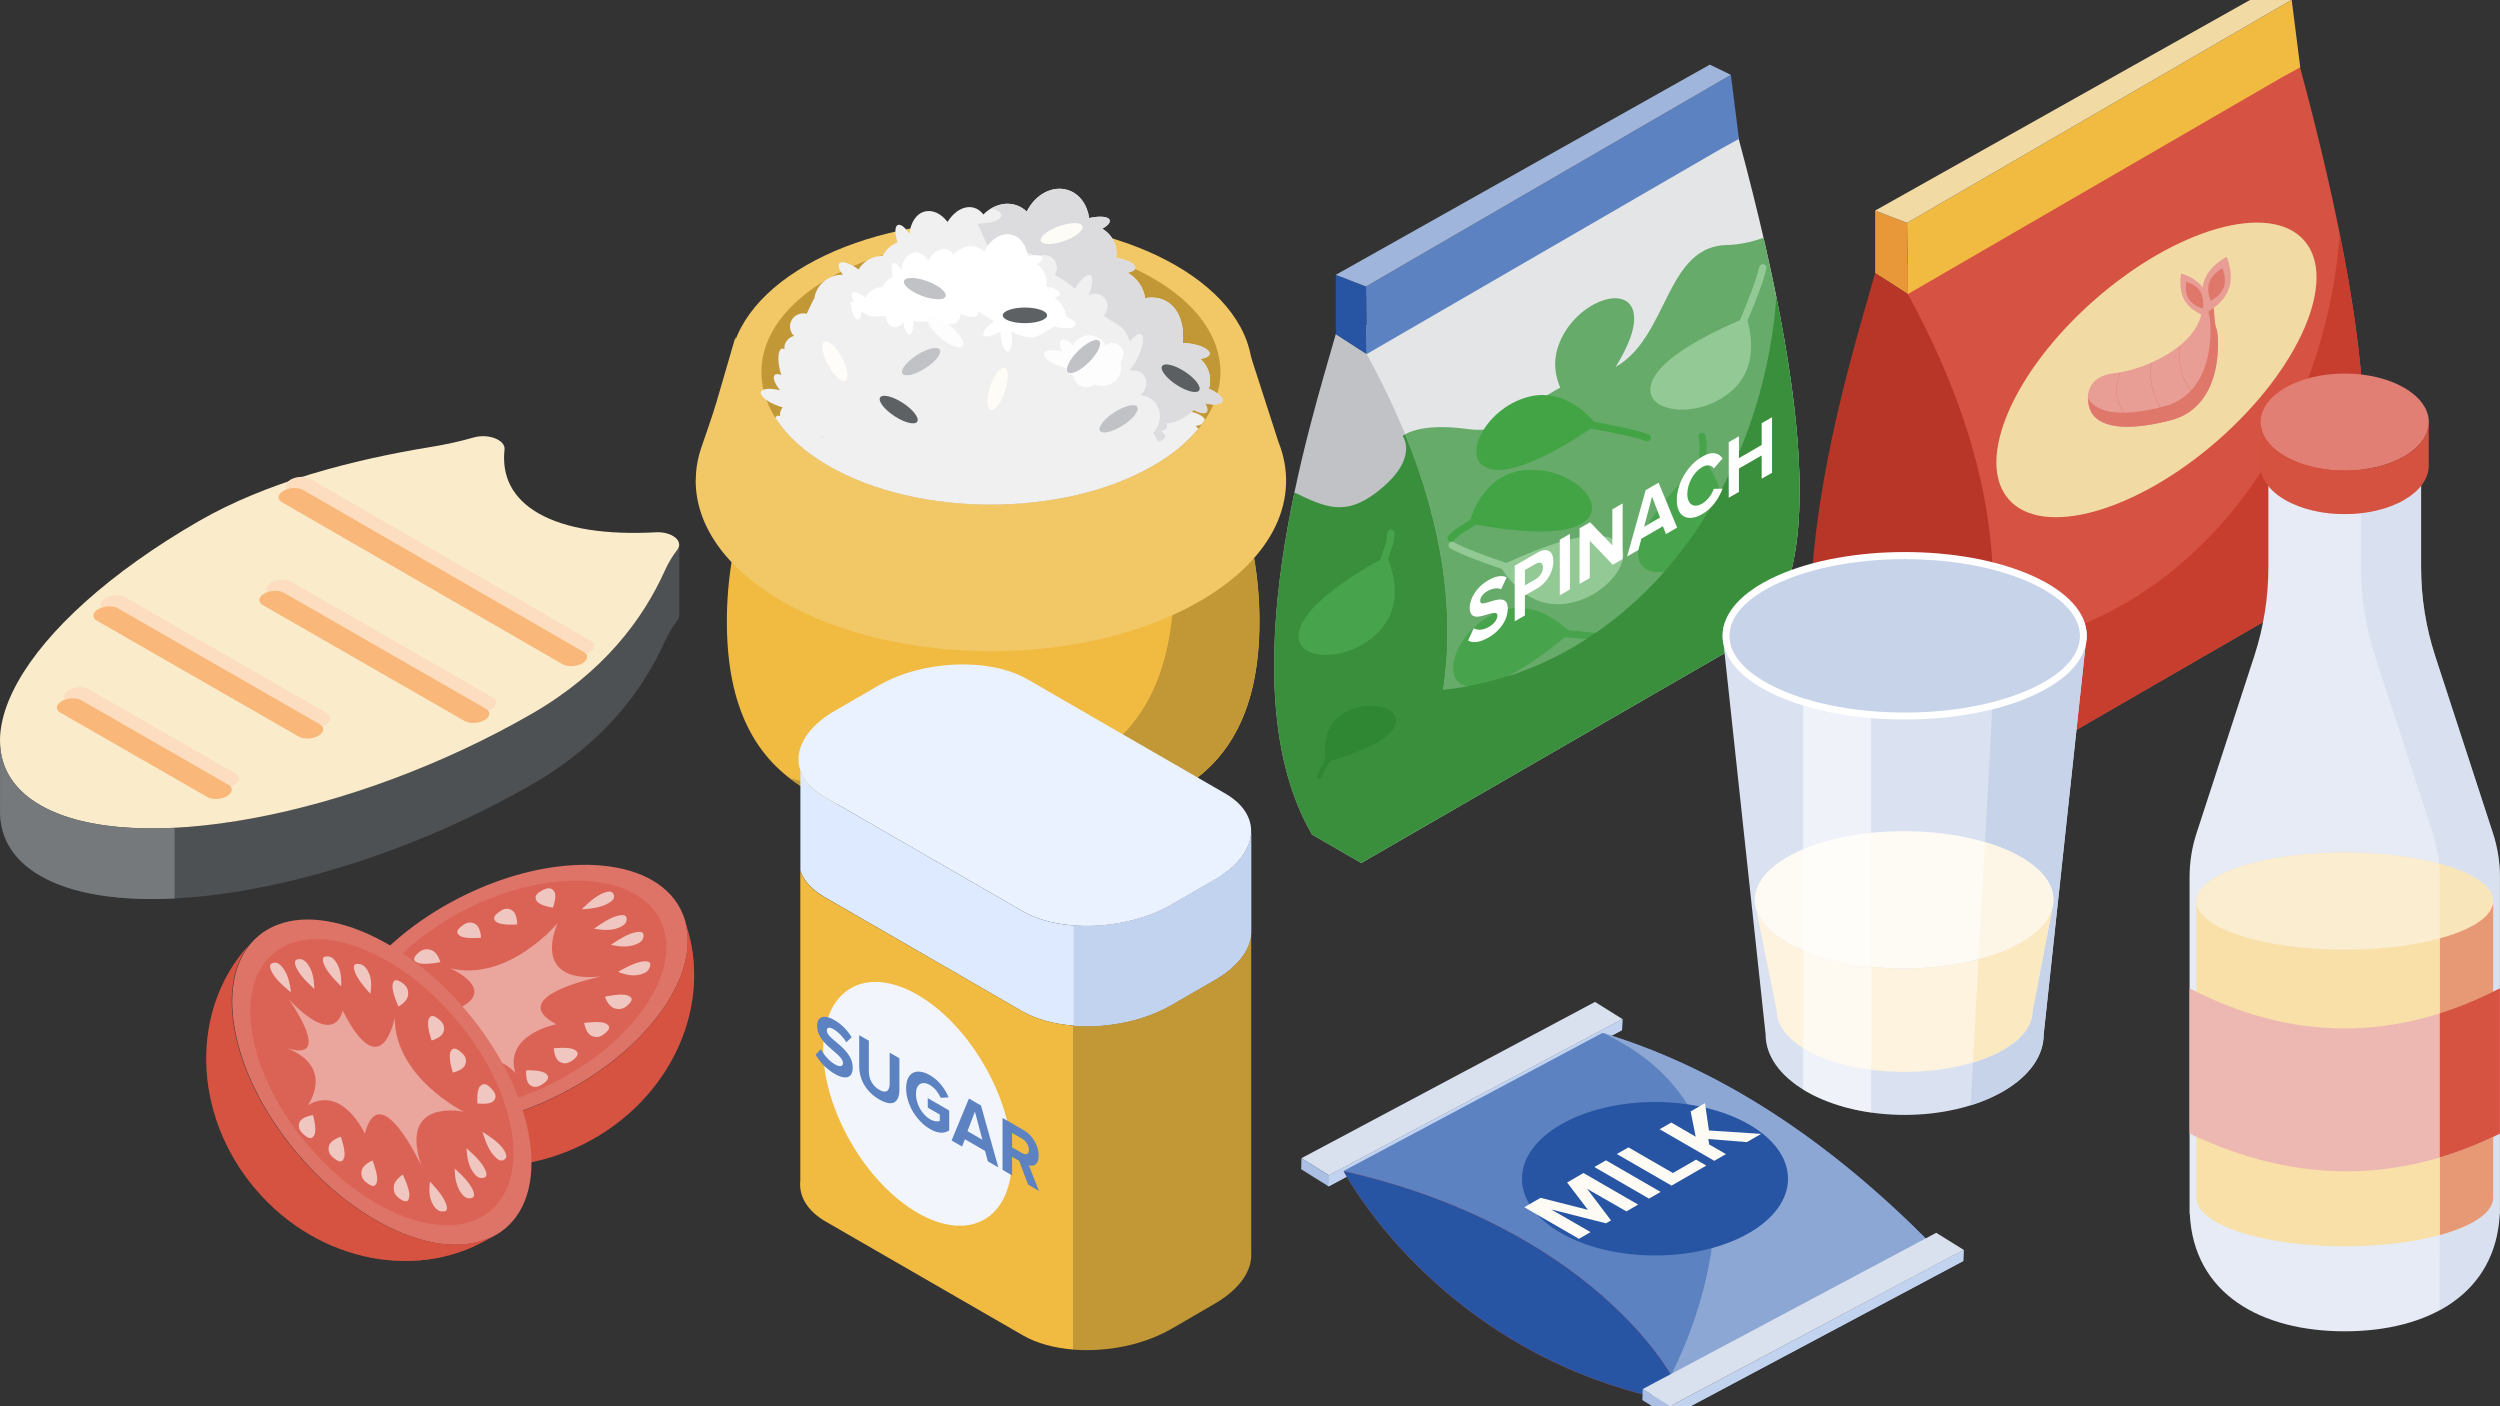 <?xml version="1.0" encoding="iso-8859-1"?>
<!-- Generator: Adobe Illustrator 24.1.2, SVG Export Plug-In . SVG Version: 6.00 Build 0)  -->
<svg version="1.1" id="W_x2B_C:_CHOICE_3" xmlns="http://www.w3.org/2000/svg" xmlns:xlink="http://www.w3.org/1999/xlink" x="0px"
	 y="0px" viewBox="0 0 1920 1080" style="enable-background:new 0 0 1920 1080;" xml:space="preserve">
<rect x="0" y="0" width="1920" height="1080" fill="#333333" stroke="none"/>
<g>
	<g>
		<path style="fill:#4D5154;" d="M520.334,416.782c0.85,1.935,1.416,3.351-0.141,5.427c-3.822,5.003-6.985,10.241-9.391,15.621
			c-16.848,37.755-47.334,78.577-102.032,110.149c-137.992,79.662-307.134,111.187-377.829,70.365
			c-21.19-12.223-31.1-29.59-30.912-49.978l0,0v51.487l0.095,0.047c-1.133,21.614,8.73,39.973,30.865,52.715
			c70.695,40.822,239.836,9.298,377.829-70.365c54.697-31.572,85.137-72.347,102.032-110.149c2.407-5.379,5.569-10.619,9.391-15.621
			c0.991-1.321,1.416-2.642,1.416-3.965l0,0v-54.602L520.334,416.782z"/>
		<path style="fill:#FAECCB;" d="M413.347,394.129c-19.915-11.516-28.128-28.457-25.862-48.892
			c0.802-7.315-12.364-12.506-23.738-9.25c-10.146,2.927-20.812,5.286-31.95,7.126c-62.011,10.052-127.563,27.372-179.003,57.056
			C14.801,479.88-39.756,577.523,30.941,618.344c70.695,40.822,239.836,9.298,377.829-70.365
			c54.697-31.572,85.137-72.394,102.032-110.149c2.407-5.379,5.569-10.619,9.391-15.621c5.05-6.654-4.012-14.063-16.517-13.403
			C465.827,410.836,434.301,406.258,413.347,394.129z"/>
		<g>
			<path style="fill:#FCDDBF;" d="M437.511,501.494L222.074,377.14c-3.917-2.265-3.398-6.183,1.085-8.778l0,0
				c4.484-2.596,11.326-2.879,15.196-0.614l215.437,124.353c3.917,2.265,3.398,6.183-1.085,8.778l0,0
				C448.223,503.475,441.38,503.76,437.511,501.494z"/>
			<path style="fill:#FCDDBF;" d="M362.379,545.147l-155.124-89.054c-3.917-2.265-3.398-6.183,1.085-8.778l0,0
				c4.484-2.596,11.326-2.879,15.196-0.614l155.077,89.054c3.917,2.265,3.398,6.183-1.085,8.778l0,0
				C373.092,547.082,366.249,547.365,362.379,545.147z"/>
			<path style="fill:#FCDDBF;" d="M234.91,557.087L79.833,468.033c-3.917-2.265-3.398-6.183,1.085-8.778l0,0
				c4.483-2.596,11.326-2.879,15.196-0.614l155.077,89.054c3.917,2.265,3.398,6.183-1.085,8.778l0,0
				C245.623,559.069,238.827,559.353,234.91,557.087z"/>
			<path style="fill:#FCDDBF;" d="M164.64,603.478L51.801,538.681c-3.917-2.265-3.398-6.183,1.085-8.779l0,0
				c4.484-2.596,11.326-2.879,15.196-0.614l112.839,64.796c3.917,2.265,3.398,6.183-1.085,8.778l0,0
				C175.305,605.461,168.509,605.744,164.64,603.478z"/>
		</g>
		<g>
			<path style="fill:#F9B779;" d="M431.988,510.083L216.551,385.729c-3.917-2.265-3.398-6.183,1.085-8.778l0,0
				c4.484-2.596,11.326-2.879,15.196-0.614L448.27,500.69c3.917,2.265,3.398,6.183-1.085,8.778l0,0
				C442.701,512.066,435.905,512.349,431.988,510.083z"/>
			<path style="fill:#F9B779;" d="M356.858,553.736l-155.077-89.054c-3.917-2.265-3.398-6.183,1.085-8.778l0,0
				c4.484-2.596,11.326-2.879,15.196-0.614l155.077,89.054c3.917,2.265,3.398,6.183-1.085,8.779l0,0
				C367.57,555.671,360.726,555.954,356.858,553.736z"/>
			<path style="fill:#F9B779;" d="M229.388,565.676L74.311,476.623c-3.917-2.265-3.398-6.183,1.085-8.778l0,0
				c4.484-2.596,11.326-2.879,15.196-0.614l155.077,89.054c3.917,2.265,3.398,6.183-1.085,8.779l0,0
				C240.102,567.659,233.305,567.942,229.388,565.676z"/>
			<path style="fill:#F9B779;" d="M159.117,612.068L46.278,547.272c-3.917-2.265-3.398-6.183,1.085-8.778l0,0
				c4.484-2.596,11.326-2.879,15.196-0.614l112.839,64.796c3.917,2.265,3.398,6.183-1.085,8.779l0,0
				C169.831,614.05,162.988,614.333,159.117,612.068z"/>
		</g>
		<path style="fill:#76797B;" d="M134.058,635.758c-42.569,2.171-78.718-3.303-103.117-17.414
			c-21.19-12.223-31.1-29.59-30.912-49.978l0,0v51.487l0.095,0.047c-1.133,21.614,8.73,39.973,30.865,52.715
			c24.399,14.111,60.549,19.537,103.117,17.414v-54.272h-0.048V635.758z"/>
	</g>
	<g>
		<path style="fill:#F1BB42;" d="M967.286,477.37c0,134.17-91.574,155.878-204.528,155.878S558.23,611.594,558.23,477.37
			s91.574-242.98,204.528-242.98S967.286,343.2,967.286,477.37z"/>
		<path style="fill:#C29736;" d="M839.551,252.17c38.342,47.45,62.285,114.863,62.285,189.639
			c0,143.607-88.193,166.786-197.002,166.786c-35.942,0-69.595-2.564-98.61-11.127c37.524,28.961,93.647,35.724,156.423,35.724
			c112.954,0,204.528-21.653,204.528-155.878C967.286,375.488,914.437,288.277,839.551,252.17z"/>
		<path style="fill:#F2C766;" d="M981.795,339.273l-21.489-66.595l-10.635,23.834c-8.127-7.035-17.562-13.689-28.307-19.908
			c-88.574-51.105-232.126-51.105-320.646,0c-11.072,6.381-20.726,13.254-29.016,20.507l-6.927-38.124l-14.453,49.577
			c-3.546,12.108-7.963,23.943-11.945,35.888c-1.964,5.89-3.218,11.889-3.763,17.889l-0.327,6.818
			c0,33.488,22.143,67.031,66.431,92.611c88.574,51.105,232.126,51.105,320.646,0C978.904,428.555,998.976,381.923,981.795,339.273z
			"/>
		<ellipse style="fill:#F2C766;" cx="761.013" cy="285.768" rx="200.765" ry="115.9"/>
		<ellipse style="fill:#C29736;" cx="761.013" cy="285.768" rx="176.276" ry="101.773"/>
		<path style="fill:#F0F0F1;" d="M909.419,315.22c-1.581-0.164-3.054-0.273-4.527-0.327c1.581-14.345-3.054-27.161-13.417-32.507
			c-4.691-2.4-9.981-2.836-15.381-1.909c-1.254-8.235-6.218-15.435-13.417-19.526c3.381-0.709,5.618-1.964,5.781-3.654
			c0.381-3.108-6.108-6.435-14.672-7.8c1.527-9.162-3-17.943-10.635-22.307c3.873-2.181,6.272-4.636,5.727-6.545
			c-0.818-2.946-7.69-3.491-15.762-1.691c-1.473-10.308-7.527-18.871-16.689-21.599c-11.889-3.546-24.816,3.708-31.253,16.635
			c-2.454-2.346-5.4-4.145-8.781-5.127c-8.618-2.564-17.781,0.546-24.597,7.363c-1.8-2.454-4.145-4.308-6.981-5.127
			c-7.308-2.181-15.381,2.454-20.508,10.854c-4.635-6.163-11.072-9.49-17.235-8.072c-6.763,1.581-11.072,8.508-11.999,17.181
			c-3.218-4.854-6.708-7.745-8.945-6.763c-2.454,1.091-2.4,6.654-0.273,13.308c-4.854,2.018-9,5.563-11.345,10.417
			c-7.69-0.054-14.672,4.036-18.543,10.418c-6.491-4.8-12.816-6.927-14.726-4.636c-1.309,1.581-0.218,4.908,2.618,8.672
			c-10.527-0.219-19.908,7.145-21.816,17.835c-0.054,0.273,0,0.546-0.054,0.819c-0.109-0.054-0.164-0.109-0.273-0.164
			c-0.763,1.527-3,5.89-5.563,11.562c-0.054,0-0.054-0.054-0.109-0.054c-5.454-1.418-11.017,1.854-12.435,7.308
			c-0.927,3.654,0.327,7.254,2.836,9.708c-3.381,0.927-6.273,3.436-7.2,7.09c-0.273,1.036-0.218,2.073-0.164,3.108
			c-0.654-0.273-1.254-0.6-1.854-0.491c-0.709,0.219-1.309,0.818-1.746,1.691c8.562,13.472,22.143,26.07,40.796,36.87
			c68.831,39.761,180.422,39.761,249.253,0c14.781-8.508,26.343-18.216,34.797-28.524c-0.654-0.709-1.309-1.418-2.073-2.073
			c1.909-0.273,3.436-0.709,4.635-1.309c0.819-1.146,1.636-2.291,2.4-3.436C924.69,319.365,917.982,316.256,909.419,315.22z"/>
		<g>
			<path style="fill:#F0F0F1;" d="M928.345,298.476c0.273-0.873,0.546-1.746,0.709-2.673c1.363-7.8-1.636-15.272-7.254-20.126
				c4.145-0.6,6.981-1.964,7.2-3.927c0.381-3.273-6.872-6.872-16.199-8.018c-1.581-0.164-3.054-0.273-4.527-0.327
				c1.581-14.345-3.054-27.161-13.417-32.507c-4.691-2.4-9.981-2.836-15.381-1.909c-1.254-8.235-6.218-15.435-13.417-19.526
				c3.381-0.709,5.618-1.964,5.781-3.654c0.381-3.108-6.108-6.435-14.672-7.8c1.527-9.162-3-17.943-10.635-22.307
				c3.873-2.181,6.272-4.636,5.727-6.545c-0.818-2.946-7.69-3.491-15.762-1.691c-1.473-10.308-7.527-18.872-16.689-21.599
				c-11.889-3.545-24.816,3.708-31.251,16.635c-2.454-2.346-5.4-4.145-8.781-5.127c-8.618-2.563-17.781,0.546-24.597,7.363
				c-1.8-2.454-4.145-4.308-6.981-5.127c-7.308-2.181-15.381,2.454-20.508,10.854c-4.635-6.163-11.072-9.49-17.235-8.072
				c-6.763,1.581-11.072,8.508-11.999,17.181c-3.218-4.854-6.708-7.745-8.945-6.763c-2.454,1.091-2.4,6.654-0.273,13.308
				c-4.854,2.018-9,5.563-11.345,10.418c-7.691-0.054-14.672,4.036-18.543,10.417c-6.49-4.8-12.817-6.927-14.726-4.636
				c-1.309,1.581-0.218,4.908,2.618,8.672c-10.527-0.219-19.908,7.145-21.816,17.835c-0.054,0.273,0,0.546-0.054,0.818
				c-0.109-0.054-0.164-0.109-0.273-0.164c-0.764,1.527-3,5.891-5.563,11.562c-0.054,0-0.054-0.054-0.109-0.054
				c-5.454-1.418-11.018,1.854-12.435,7.308c-0.927,3.654,0.327,7.254,2.836,9.708c-3.381,0.927-6.273,3.436-7.2,7.09
				c-0.273,1.036-0.219,2.073-0.164,3.108c-0.654-0.273-1.254-0.6-1.854-0.491c-3.218,0.873-3.763,8.945-1.254,17.999
				c0.219,0.818,0.491,1.527,0.764,2.291c-2.291-0.819-4.2-0.981-5.181,0c-1.8,1.854,0.054,6.654,4.091,11.727
				c-7.472-1.854-13.689-1.418-14.616,1.309c-1.036,3.163,5.345,8.127,14.235,11.072c0.873,0.273,1.746,0.546,2.564,0.764
				c-0.054,7.472,4.908,14.345,12.435,16.308c4.963,1.309,9.981,0.109,13.854-2.673c-1.091,5.291,2.018,10.581,7.308,11.945
				c4.091,1.036,8.072-0.654,10.472-3.818c0.219,0.219,0.381,0.381,0.6,0.6c0.109,2.618,0.491,5.454,1.309,8.562
				c2.509,9.054,7.145,15.708,10.308,14.835c2.018-0.546,2.891-4.2,2.673-8.945c4.635,3,10.254,4.745,17.508,3.218
				c0,0,4.308-0.654,9.981-1.364c0.164,4.363,3,8.29,7.472,9.435c4.8,1.254,9.49-1.254,11.562-5.563
				c2.618,7.035,6.327,11.945,9.054,11.181c2.727-0.764,3.381-6.763,2.018-14.126c4.418,0.654,11.727-0.381,18.216-1.527
				c0.927,3.436,3.436,6.381,7.145,7.308c5.454,1.418,11.017-1.854,12.435-7.308c5.454,1.418,11.017-1.854,12.435-7.308
				c0.381-1.473,0.381-2.946,0.109-4.308c0.327,0.109,0.6,0.219,0.927,0.273c9.108,2.346,17.181,1.691,17.999-1.527
				c0.164-0.6,0-1.254-0.327-1.964c1.146,0.109,2.346,0.164,3.6,0.164c4.745,1.964,9.927,4.2,15.544,6.6
				c-7.362,5.563-11.781,12.162-9.818,14.781c1.964,2.673,9.708,0.273,17.235-5.4c0.273-0.219,0.491-0.436,0.763-0.654
				c0.273,1.473,0.491,3,0.927,4.581c2.509,9.054,7.145,15.708,10.308,14.835c3.218-0.873,3.763-8.945,1.254-17.999
				c-0.273-0.927-0.6-1.636-0.873-2.508c11.345,3.6,21.98,5.291,28.907,1.473c5.454-2.946,11.454-7.418,17.508-12.162
				c1.636,0.273,3.381,0.491,5.235,0.546c9.381,0.436,17.126-1.909,17.289-5.181c0.054-1.363-1.254-2.618-3.381-3.763
				c3.054-1.146,4.963-2.673,4.908-4.308c0-0.654-0.436-1.309-1.036-1.909c3.381,0.109,8.618-1.473,14.016-4.691
				c3.054-1.8,5.563-3.763,7.581-5.673c4.527,2.4,8.454,3.273,9.872,1.581c1.091-1.309,0.491-3.763-1.254-6.654
				c6.872,1.473,12.435,0.981,13.254-1.636C939.962,305.512,935.326,301.476,928.345,298.476z"/>
			<g>
				<path style="fill:#E3E3E5;" d="M598.645,298.966C598.645,298.912,598.645,298.912,598.645,298.966
					C598.645,298.912,598.645,298.966,598.645,298.966L598.645,298.966z"/>
				<path style="fill:#E3E3E5;" d="M631.751,334.854c-0.491,0.219-0.981,0.381-1.473,0.546c0.546,0.654,1.146,1.2,1.854,1.691
					C632.024,336.382,631.805,335.619,631.751,334.854z"/>
				<path style="fill:#DCDCDF;" d="M928.345,298.476c0.273-0.873,0.546-1.746,0.709-2.673c1.363-7.8-1.636-15.272-7.254-20.126
					c4.145-0.6,6.981-1.964,7.2-3.927c0.381-3.273-6.872-6.872-16.199-8.018c-1.581-0.164-3.054-0.273-4.527-0.327
					c1.581-14.345-3.054-27.161-13.417-32.507c-4.691-2.4-9.981-2.836-15.381-1.909c-1.254-8.235-6.218-15.435-13.417-19.526
					c3.381-0.709,5.618-1.964,5.781-3.654c0.381-3.108-6.108-6.435-14.672-7.8c1.527-9.162-3-17.943-10.635-22.307
					c3.873-2.181,6.272-4.636,5.727-6.545c-0.818-2.946-7.69-3.491-15.762-1.691c-1.473-10.308-7.527-18.872-16.689-21.599
					c-11.889-3.545-24.816,3.708-31.251,16.635c-2.454-2.346-5.4-4.145-8.781-5.127c-6.218-1.854-12.708-0.654-18.435,2.673
					c4.908,1.254,8.072,3.381,7.799,5.673c-0.436,3.491-8.618,6.108-18.38,5.945c2.564,5.781,4.908,11.072,7.091,15.816
					c0.927,0.818,1.8,1.691,2.618,2.508c0.219-0.818,0.6-1.473,1.146-1.854c3-2.127,9.708,2.618,14.944,10.635
					c0.164,0.273,0.327,0.546,0.491,0.873c0.818-1.364,1.909-2.564,3.273-3.545c5.073-3.654,11.781-2.673,14.889,2.073
					c5.073-3.654,11.781-2.727,14.889,2.073c2.127,3.273,1.964,7.363,0.109,10.908c5.835,3.327,12.217,7.254,15.108,10.745
					c4.363-7.09,9.327-11.672,11.945-10.527c2.673,1.2,1.909,7.745-1.254,15.381c4.745-2.236,10.199-1.254,12.981,3
					c2.563,3.927,1.854,9.108-1.2,12.872c4.854,3.163,8.672,5.454,8.672,5.454c6.708,3.491,9.762,8.727,11.072,14.344
					c3.381-4.145,6.654-6.654,8.618-5.781c3.108,1.364,1.8,10.035-2.945,19.308c-1.636,3.218-3.436,5.835-5.29,8.072
					c0,0.327,0,0.6,0,0.927c4.145-1.091,8.508,0.164,10.854,3.763c3.054,4.636,1.581,11.181-3.164,14.889
					c5.018,0.219,9.708,2.564,12.599,6.981c4.363,6.654,3.108,15.708-2.4,21.98c0.491,0.764,0.981,1.527,1.418,2.346
					c0.818,1.473,1.527,3,2.127,4.418c3.327-0.927,5.454-2.4,5.508-4.091c0.054-1.363-1.254-2.618-3.381-3.763
					c3.054-1.146,4.963-2.673,4.908-4.308c0-0.654-0.436-1.309-1.036-1.909c3.381,0.109,8.618-1.473,14.016-4.691
					c3.054-1.8,5.563-3.763,7.581-5.673c4.527,2.4,8.454,3.273,9.872,1.581c1.091-1.309,0.491-3.763-1.254-6.654
					c6.872,1.473,12.435,0.981,13.254-1.636C940.016,305.512,935.326,301.476,928.345,298.476z"/>
			</g>
			<path style="fill:#FDFDFD;" d="M862.841,271.915c0-4.745-3.818-8.562-8.562-8.562c-1.964,0-3.654,0.764-5.073,1.854
				c-2.4-4.581-7.145-7.69-12.708-7.69c-5.4,0-10.035,3-12.489,7.363c-3.818-3.327-7.308-4.8-9.054-3.491
				c-1.527,1.146-1.2,4.363,0.327,8.181c-7.035-1.254-12.654-0.546-13.417,2.127c-0.927,3.163,5.673,7.908,14.726,10.472
				c0.709,0.219,1.418,0.381,2.127,0.546c0.764,2.781,2.836,4.963,5.563,5.835c0.764,4.963,4.854,8.89,10.035,8.89
				c2.454,0,4.581-0.981,6.327-2.346c1.854,0.873,3.873,1.364,6,1.364c7.963,0,14.399-6.435,14.399-14.399
				c0-1.418-0.273-2.781-0.654-4.091C861.859,276.332,862.841,274.205,862.841,271.915z"/>
			<path style="fill:#FFFFFF;" d="M820.135,243.881c0.327-0.219,0.654-0.436,0.981-0.654c-0.709,0.054-1.364,0.109-2.073,0.273
				c-0.818-6.273-4.254-11.727-9.218-14.781c2.4-0.546,3.927-1.581,4.091-2.836c0.273-2.4-4.2-4.908-10.254-5.835
				c1.146-7.035-1.964-13.689-7.308-16.962c2.727-1.691,4.418-3.6,4.091-5.073c-0.546-2.236-5.345-2.618-11.072-1.146
				c-0.981-7.854-5.127-14.345-11.508-16.362c-8.29-2.618-17.453,3.054-22.089,12.981c-1.691-1.8-3.763-3.108-6.108-3.873
				c-6-1.909-12.489,0.6-17.343,5.835c-1.254-1.854-2.891-3.273-4.854-3.873c-5.073-1.581-10.854,2.018-14.508,8.454
				c-3.218-4.636-7.691-7.145-11.999-6c-4.745,1.254-7.854,6.6-8.618,13.199c-2.236-3.708-4.635-5.835-6.218-5.073
				c-1.746,0.873-1.746,5.127-0.273,10.199c-3.436,1.581-6.381,4.308-8.072,8.072c-5.4,0.054-10.308,3.218-13.089,8.127
				c-4.527-3.6-8.945-5.181-10.308-3.436c-0.927,1.254-0.164,3.763,1.746,6.6c-0.981,0-1.909,0.109-2.891,0.273
				c0.054,0.436,0,0.818,0.054,1.309c0.818,7.09,3.381,12.489,5.727,12.162c1.473-0.219,2.4-2.891,2.727-6.545
				c2.891,2.727,6.654,4.527,11.835,4.036c0,0,3.054-0.109,7.09-0.109c-0.327,3.327,1.254,6.545,4.254,7.8
				c3.218,1.364,6.708-0.109,8.562-3.163c1.091,5.563,3.218,9.599,5.181,9.272c1.963-0.327,3.054-4.8,2.836-10.472
				c3,0.927,8.181,0.764,12.762,0.491c0.273,2.673,1.746,5.127,4.254,6.163c3.654,1.581,7.8-0.381,9.327-4.418
				c3.654,1.581,7.8-0.381,9.327-4.418c0.381-1.091,0.546-2.181,0.491-3.273c0.219,0.109,0.381,0.219,0.6,0.273
				c6.108,2.618,11.727,2.836,12.654,0.491c0.327-0.873-0.054-1.909-0.873-3.054c3.763,2.127,8.454,5.235,13.472,8.4
				c-5.673,3.546-9.381,8.127-8.235,10.308c1.091,2.181,6.708,1.091,12.489-2.508c0.219-0.164,0.381-0.273,0.6-0.436
				c0.054,1.146,0.054,2.291,0.164,3.546c0.818,7.09,3.381,12.489,5.727,12.162c2.291-0.381,3.491-6.435,2.673-13.526
				c-0.109-0.709-0.273-1.309-0.381-1.964c7.527,3.763,14.726,6,19.962,3.763c4.091-1.746,8.672-4.581,13.362-7.635
				c1.146,0.327,2.291,0.654,3.546,0.927c6.49,1.2,12.108,0.109,12.545-2.346C826.408,247.371,823.953,245.353,820.135,243.881z"/>
			
				<ellipse transform="matrix(0.881 -0.473 0.473 0.881 -54.944 336.308)" style="fill:#FFFDF9;" cx="641.282" cy="277.41" rx="6" ry="17.018"/>
			
				<ellipse transform="matrix(0.639 -0.769 0.769 0.639 66.442 650.761)" style="fill:#FDFDFD;" cx="726.154" cy="254.632" rx="6" ry="17.018"/>
			
				<ellipse transform="matrix(0.316 -0.949 0.949 0.316 240.277 931.364)" style="fill:#FEFCF6;" cx="766.367" cy="298.965" rx="17.016" ry="6"/>
			
				<ellipse transform="matrix(0.842 -0.54 0.54 0.842 -37.502 514.841)" style="fill:#C0C2C6;" cx="858.761" cy="321.34" rx="17.016" ry="5.999"/>
			
				<ellipse transform="matrix(0.842 -0.54 0.54 0.842 -37.82 425.972)" style="fill:#C0C2C6;" cx="707.13" cy="277.447" rx="17.016" ry="5.999"/>
			
				<ellipse transform="matrix(0.35 -0.937 0.937 0.35 254.045 809.346)" style="fill:#C0C2C6;" cx="710.011" cy="221.68" rx="6" ry="17.017"/>
			
				<ellipse transform="matrix(0.707 -0.707 0.707 0.707 50.178 668.69)" style="fill:#C0C2C6;" cx="832.269" cy="273.775" rx="17.016" ry="6"/>
			
				<ellipse transform="matrix(0.942 -0.335 0.335 0.942 -13.191 283.166)" style="fill:#FEFCF6;" cx="815.56" cy="179.881" rx="17.016" ry="6"/>
			
				<ellipse transform="matrix(0.548 -0.836 0.836 0.548 48.942 719.486)" style="fill:#5E6163;" cx="690.495" cy="314.438" rx="6" ry="17.018"/>
			<ellipse style="fill:#5E6163;" cx="787.138" cy="242.189" rx="17.016" ry="6"/>
			
				<ellipse transform="matrix(0.548 -0.836 0.836 0.548 166.97 889.714)" style="fill:#5C5F61;" cx="907.088" cy="290.294" rx="6" ry="17.018"/>
		</g>
	</g>
	<g>
		<path style="fill:#E4E5E7;" d="M1041.692,254.007L1330.05,87.375c62.854,226.912,75.719,382.21,0,411.004l-284.743,164.426
			C1120.78,546.408,1125.803,456.476,1041.692,254.007z"/>
		<path style="fill:#66AB69;" d="M1354.369,182.575c-8.576,3.186-18.072,5.33-28.486,5.636
			c-51.644,1.348-43.496,85.582-99.183,99.183c-55.687,13.6-59.791,47.539-99.183,42.148c-39.391-5.453-50.296,5.453-50.296,5.453
			s5.146,6.739,1.165,17.888c43.311,136.736,28.854,214.415-33.082,309.921l284.743-164.426
			C1394.619,473.813,1394.741,357.171,1354.369,182.575z"/>
		<path style="fill:#C0C2C6;" d="M1049.656,271.895l-23.769-15.315c-19.358,68.674-84.664,270.469-18.195,384.416l37.675,21.748
			C1045.306,662.743,1191.72,531.828,1049.656,271.895z"/>
		<polygon style="fill:#5C82C1;" points="1321.534,114.391 1335.501,106.673 1329.313,57.481 1049.104,220.007 1049.656,271.895 		
			"/>
		<polygon style="fill:#2755A3;" points="1049.656,271.895 1025.886,256.58 1025.886,211.062 1049.104,220.007 		"/>
		<polygon style="fill:#9FB5DB;" points="1025.886,211.062 1313.141,49.638 1329.313,57.481 1049.104,220.007 		"/>
		<path style="fill:#3A8F3D;" d="M1045.306,662.743c0,0,123.196-110.27,33.817-329.219c-1.287,0.796-1.9,1.348-1.9,1.348
			s13.6,17.643-20.4,43.496c-23.525,17.888-38.595,11.639-62.731-0.184c-18.072,85.949-27.996,191.565,13.539,262.812
			L1045.306,662.743z"/>
		<path style="fill:#92C994;" d="M1113.857,421.189c8.516,4.84,25.546,11.027,39.698,15.867c4.166,6.678,17.95,25.853,40.371,26.956
			c2.022,0.122,4.105,0.061,6.188-0.123c36.94-3.185,64.018-45.211,33.265-51.704c-1.715-0.368-3.615-0.613-5.636-0.735
			c-21.993-1.042-57.83,14.825-70.757,20.951c-14.335-4.84-32.039-11.272-40.433-15.989c-1.348-0.735-3.002-0.306-3.737,1.042
			C1112.082,418.801,1112.327,420.393,1113.857,421.189z"/>
		<path style="fill:#92C994;" d="M1356.575,206.223c-2.021,9.557-8.699,26.404-14.519,40.248c2.267,7.596,7.413,30.569-6.678,48.029
			c-1.287,1.593-2.696,3.125-4.228,4.533c-26.894,25.485-76.332,17.827-60.771-9.434c0.858-1.532,1.96-3.125,3.247-4.718
			c13.784-17.153,49.499-33.387,62.609-38.962c5.881-13.907,12.865-31.427,14.887-40.861c0.307-1.47,1.777-2.45,3.247-2.145
			C1355.962,203.282,1357.004,204.508,1356.575,206.223z"/>
		<path style="fill:#2F8734;" d="M1355.228,390.987c-2.022,9.557-8.699,26.404-14.519,40.248c2.267,7.596,7.413,30.569-6.678,48.029
			c-1.287,1.593-2.695,3.125-4.228,4.533c-26.894,25.485-76.332,17.827-60.771-9.434c0.858-1.532,1.96-3.125,3.247-4.718
			c13.784-17.153,49.499-33.387,62.609-38.962c5.881-13.907,12.865-31.427,14.887-40.861c0.307-1.47,1.777-2.45,3.247-2.145
			C1354.614,388.047,1355.656,389.333,1355.228,390.987z"/>
		<path style="fill:#48A44C;" d="M1246.55,489.68c-9.434-2.573-27.446-4.473-42.393-5.698c-5.698-5.513-23.708-20.706-45.701-16.295
			c-2.022,0.429-3.982,0.98-6.004,1.655c-35.042,12.069-51.031,59.485-19.665,58.26c1.776-0.062,3.676-0.307,5.636-0.674
			c21.565-4.35,52.502-28.486,63.466-37.553c15.07,1.165,33.817,3.063,43.128,5.636c1.47,0.429,3.002-0.429,3.37-1.9
			C1248.878,491.64,1248.265,490.108,1246.55,489.68z"/>
		<g>
			<path style="fill:#2F8734;" d="M1126.967,527.11c1.715,0.368,3.676,0.552,5.881,0.49c1.776-0.061,3.676-0.306,5.636-0.674
				c6.126-1.225,13.049-4.105,19.971-7.719C1148.164,522.515,1137.688,525.211,1126.967,527.11z"/>
			<path style="fill:#2F8734;" d="M1245.079,495.009c1.47,0.429,3.001-0.429,3.369-1.9c0.428-1.47-0.245-2.94-1.9-3.37
				c-5.146-1.41-12.865-2.635-21.258-3.615c-2.328,1.593-4.716,3.185-7.106,4.778
				C1228.784,491.885,1238.953,493.294,1245.079,495.009z"/>
		</g>
		<path style="fill:#48A44C;" d="M1309.955,334.688c1.47,9.679,0.673,5.513,0.123,20.461c4.778,6.31,17.705,26.036,10.721,47.294
			c-0.613,1.96-1.41,3.86-2.328,5.758c-16.172,33.387-65.121,43.618-60.158,12.619c0.307-1.777,0.735-3.615,1.348-5.513
			c6.861-20.89,34.552-48.703,44.844-58.566c0.613-15.07,1.47-11.639,0-21.196c-0.245-1.532,0.797-2.88,2.328-3.125
			C1308.301,332.177,1309.71,332.972,1309.955,334.688z"/>
		<path style="fill:#48A44C;" d="M1071.036,409.795c-1.042,9.741-0.735,5.513-5.023,19.848c3.063,7.291,10.599,29.651-1.532,48.458
			c-1.103,1.715-2.328,3.37-3.736,4.963c-24.076,28.181-74.004,25.791-61.445-2.94c0.735-1.655,1.593-3.308,2.695-5.023
			c11.884-18.5,45.701-38.472,58.198-45.394c4.411-14.457,4.35-10.904,5.391-20.523c0.184-1.532,1.532-2.635,3.002-2.45
			C1070.056,406.917,1071.219,408.079,1071.036,409.795z"/>
		<path style="fill:#2F8734;" d="M1318.471,408.263c0.92-1.9,1.715-3.798,2.328-5.758c2.941-8.944,2.328-17.52,0.368-25.056
			c-12.191,22.544-26.588,43.189-42.883,61.629C1292.312,436.994,1309.894,425.784,1318.471,408.263z"/>
		<path style="fill:#42A445;" d="M1112.572,411.203c7.045-6.8,4.105-3.738,16.602-12.007c2.328-7.536,10.904-29.528,32.285-36.205
			c1.96-0.613,3.982-1.103,6.065-1.41c36.573-6.248,73.33,27.629,45.211,41.658c-1.593,0.797-3.37,1.532-5.33,2.083
			c-21.013,6.555-59.73,0.184-73.759-2.45c-12.619,8.271-10.354,5.575-17.275,12.314c-1.103,1.042-2.818,1.042-3.921-0.061
			C1111.469,414.021,1111.284,412.368,1112.572,411.203z"/>
		<path style="fill:#2F8734;" d="M1109.263,583.225c4.716-4.595,2.756-2.512,11.149-8.086c1.593-5.085,7.351-19.848,21.687-24.383
			c1.286-0.428,2.696-0.735,4.043-0.98c24.566-4.166,49.377,18.623,30.447,27.996c-1.103,0.552-2.267,1.042-3.553,1.408
			c-14.152,4.411-40.188,0.122-49.622-1.655c-8.516,5.575-6.984,3.737-11.639,8.271c-0.735,0.735-1.9,0.674-2.635-0.061
			C1108.466,585.125,1108.406,584.022,1109.263,583.225z"/>
		<path style="fill:#2F8734;" d="M1011.674,595.907c2.145-6.188,1.286-3.492,6.31-12.252c-0.858-5.268-2.45-21.073,8.393-31.549
			c0.98-0.98,2.083-1.838,3.186-2.695c20.093-14.825,52.44-5.636,39.82,11.272c-0.735,0.98-1.532,1.9-2.573,2.88
			c-10.599,10.292-35.838,18.255-45.028,20.89c-5.085,8.821-4.533,6.494-6.616,12.62c-0.306,0.98-1.41,1.47-2.328,1.165
			C1011.857,597.928,1011.244,597.01,1011.674,595.907z"/>
		<path style="fill:#66AB69;" d="M1217.328,359.683c-2.633-9.434-4.533-27.446-5.82-42.393
			c-5.513-5.636-20.768-23.708-16.357-45.639c0.368-2.022,0.92-3.983,1.655-6.003c12.007-35.102,59.363-51.214,58.198-19.788
			c-0.061,1.777-0.306,3.676-0.673,5.636c-4.288,21.563-28.364,52.562-37.43,63.589c1.225,15.07,3.185,33.817,5.758,43.128
			c0.428,1.47-0.428,3.002-1.9,3.37C1219.288,362.011,1217.756,361.398,1217.328,359.683z"/>
		<path style="fill:#42A445;" d="M1266.092,333.647c-9.128-3.492-26.894-7.046-41.658-9.618
			c-5.146-6.003-21.687-22.79-43.986-20.461c-2.022,0.184-4.043,0.552-6.126,1.103c-36.022,8.821-56.36,54.462-24.995,56.177
			c1.776,0.122,3.676,0.061,5.698-0.184c21.87-2.328,54.89-23.525,66.714-31.489c14.887,2.573,33.387,6.188,42.393,9.618
			c1.41,0.552,3.002-0.184,3.553-1.593C1268.237,335.79,1267.747,334.26,1266.092,333.647z"/>
		<path style="fill:#3A8F3D;" d="M1364.233,228.154c-12.252,163.569-124.544,293.136-263.975,302.264
			c-6.861,45.579-25.546,86.991-55.012,132.385l284.743-164.426C1388.86,476.018,1394.189,377.326,1364.233,228.154z"/>
		<g>
			<path style="fill:#FFFFFF;" d="M1144.121,462.172c-4.288,1.287-7.351,2.205-7.351-0.673c0-2.573,1.9-5.453,5.453-7.474
				c3.615-2.083,7.596-2.94,10.599-1.47l4.35-9.189c-3.676-1.777-8.516-1.042-14.397,2.39c-8.699,5.023-14.029,13.845-14.029,20.951
				c0,9.557,7.781,6.984,13.784,5.085c4.288-1.287,7.474-2.083,7.474,1.103c0,2.45-2.083,6.003-6.433,8.516
				c-5.085,2.94-9.128,2.635-11.762,1.042l-4.349,9.434c3.492,2.022,8.576,1.838,15.682-2.267
				c9.986-5.758,14.825-14.457,14.825-22.238C1157.966,457.884,1150.185,460.212,1144.121,462.172z"/>
			<path style="fill:#FFFFFF;" d="M1180.571,424.497l-17.275,9.986v42.699l7.841-4.533v-15.315l9.434-5.453
				c7.964-4.595,12.436-13.355,12.436-20.828C1193.007,423.639,1188.597,419.903,1180.571,424.497z M1179.53,444.714l-8.393,4.84
				v-11.762l8.393-4.84c3.125-1.777,5.453-0.797,5.453,2.757S1182.654,442.937,1179.53,444.714z"/>
			<polygon style="fill:#FFFFFF;" points="1197.908,457.211 1205.75,452.678 1205.75,409.978 1197.908,414.511 			"/>
			<polygon style="fill:#FFFFFF;" points="1238.279,418.861 1221.188,401.096 1213.101,405.752 1213.101,448.45 1220.943,443.917 
				1220.943,415.246 1238.586,433.748 1246.182,429.337 1246.182,386.637 1238.279,391.171 			"/>
			<path style="fill:#FFFFFF;" d="M1263.887,376.408l-14.274,50.969l8.638-4.963l2.328-8.699l16.54-9.557l2.328,6.003l8.576-4.963
				l-14.212-34.49L1263.887,376.408z M1262.662,404.587l6.126-23.156l6.126,16.05L1262.662,404.587z"/>
			<path style="fill:#FFFFFF;" d="M1307.198,358.763c4.105-2.39,7.413-1.532,9.006,1.042l6.739-7.719
				c-2.635-3.798-7.29-6.188-15.744-1.348c-10.782,6.248-19.42,20.155-19.42,33.265c0,13.11,8.576,17.092,19.42,10.904
				c8.393-4.84,13.049-12.742,15.744-19.603l-6.739,0.122c-1.532,4.411-4.901,9.006-9.006,11.394
				c-6.433,3.737-11.334,0.552-11.334-7.474S1300.766,362.501,1307.198,358.763z"/>
			<polygon style="fill:#FFFFFF;" points="1352.961,325.009 1352.961,341.733 1335.501,351.842 1335.501,335.055 1327.66,339.589 
				1327.66,382.288 1335.501,377.755 1335.501,359.806 1352.961,349.759 1352.961,367.647 1360.925,363.114 1360.925,320.414 			"/>
		</g>
	</g>
	<g>
		<path style="fill:#D65242;" d="M1456.792,206.973l304.083-175.699c66.318,239.227,79.808,403.031,0,433.332l-300.229,173.373
			C1540.255,515.31,1545.505,420.55,1456.792,206.973z"/>
		<polygon style="fill:#F1BB42;" points="1751.838,59.783 1766.591,51.675 1760.011,-0.157 1464.633,171.156 1465.23,225.846 		"/>
		<polygon style="fill:#E89838;" points="1465.23,225.846 1440.111,209.765 1440.111,161.719 1464.633,171.156 		"/>
		<polygon style="fill:#F1DAA4;" points="1440.111,161.719 1743.067,-8.464 1760.011,-0.157 1464.633,171.156 		"/>
		<path style="fill:#C73E2E;" d="M1796.892,179.728c-12.958,172.509-131.309,309.067-278.3,318.703
			c-7.244,48.045-26.913,91.704-58.012,139.548l300.229-173.373C1822.808,441.084,1828.523,337.086,1796.892,179.728z"/>
		
			<ellipse transform="matrix(0.752 -0.659 0.659 0.752 223.018 1161.898)" style="fill:#F1DAA4;" cx="1656.549" cy="284.389" rx="150.862" ry="71.776"/>
		<path style="fill:#B83627;" d="M1465.23,225.846l-25.119-16.082c-20.4,72.433-89.245,285.211-19.204,405.291l39.672,22.926
			C1460.646,637.98,1614.947,499.96,1465.23,225.846z"/>
		<g>
			<path style="fill:#E89E95;" d="M1687.844,248.971c0.797-1.728,2.26-4.253,3.057-9.104c0.797-4.852,3.057-6.977,6.313-5.648
				s2.924,3.389,3.124,5.781c0.2,2.392,0.532,10.3,1.927,12.758c1.396,2.459,7.509,58.876-35.286,70.041
				c-42.861,11.098-58.811,1.861-62.265-9.237c-3.456-11.098-0.532-24.853,19.271-26.98
				C1643.919,284.456,1677.611,270.236,1687.844,248.971z"/>
			<path style="fill:#DF786B;" d="M1702.331,252.759c-1.396-2.459-1.728-10.366-1.927-12.758c-0.2-2.392,0.133-4.452-3.124-5.781
				c-0.797-0.332-1.528-0.465-2.193-0.332c0.265,3.057,0.664,6.512,1.528,8.041c1.329,2.459,7.309,58.876-34.156,70.041
				c-37.478,10.034-53.627,3.389-58.811-6.18c0,2.592,0.399,5.249,1.196,7.774c3.456,11.098,19.404,20.334,62.265,9.237
				C1709.907,311.635,1703.727,255.218,1702.331,252.759z"/>
			<path style="fill:#E89E95;" d="M1692.762,222.191c5.715,9.17,2.99,21.198,2.99,21.198s-11.961-2.924-17.61-12.094
				c-5.716-9.17-2.991-21.198-2.991-21.198S1687.047,213.021,1692.762,222.191z"/>
			<path style="fill:#DF786B;" d="M1689.905,223.919c3.521,5.649,1.86,13.025,1.86,13.025s-7.376-1.795-10.832-7.442
				c-3.456-5.649-1.861-13.025-1.861-13.025S1686.449,218.27,1689.905,223.919z"/>
			<path style="fill:#E89E95;" d="M1711.701,221.991c-4.253,11.762-17.078,17.942-17.078,17.942s-5.914-12.958-1.661-24.72
				s17.078-17.942,17.078-17.942S1715.953,210.229,1711.701,221.991z"/>
			<path style="fill:#DF786B;" d="M1707.847,220.596c-2.525,6.912-10.034,10.499-10.034,10.499s-3.456-7.576-0.996-14.486
				c2.525-6.912,10.034-10.499,10.034-10.499S1710.372,213.685,1707.847,220.596z"/>
			<path style="fill:none;stroke:#DF786B;stroke-width:0.25;stroke-linecap:round;stroke-miterlimit:10;" d="M1628.237,286.915
				c0,0-8.373,15.682,4.12,31.697"/>
			<path style="fill:none;stroke:#DF786B;stroke-width:0.25;stroke-linecap:round;stroke-miterlimit:10;" d="M1652.227,278.542
				c0,0-3.655,20.932,8.838,36.881"/>
			<path style="fill:none;stroke:#DF786B;stroke-width:0.25;stroke-linecap:round;stroke-miterlimit:10;" d="M1674.023,265.651
				c0,0-3.456,18.939,9.037,34.888"/>
		</g>
	</g>
	<g>
		<g>
			<path style="fill:#E6EBF5;" d="M1859.401,435.835v-74.127h-117.289v74.127c0,23.066-3.676,45.978-10.791,67.871l-44.414,136.29
				c-3.519,10.791-5.318,22.128-5.318,33.545v258.505c0.078,0,0.078,0,0.157,0.078c2.972,61.929,55.126,90.312,119.009,90.312
				c63.883,0,116.039-28.462,119.009-90.312c0.078,0,0.078,0,0.157-0.078V673.541c0-11.416-1.799-22.676-5.318-33.545
				l-44.414-136.29C1863.076,481.812,1859.401,458.902,1859.401,435.835z"/>
			<path style="opacity:0.5;fill:#CCD7EA;enable-background:new    ;" d="M1914.605,640.074l-44.414-136.29
				c-7.115-21.894-10.791-44.804-10.791-67.871v-74.127h-46.134v74.127c0,23.066,3.676,45.978,10.791,67.871l44.414,136.29
				c3.519,10.791,5.318,22.128,5.318,33.545v258.505c0,0-0.078,36.516-0.078,74.127c26.664-14.466,44.336-38.861,46.056-74.127
				c0.078,0,0.078,0,0.157-0.078V673.541C1919.923,662.203,1918.124,650.865,1914.605,640.074z"/>
			<path style="fill:#F8E0A8;" d="M1914.684,692.072c0-9.539-11.104-19.079-33.388-26.351c-44.492-14.544-116.585-14.544-161.076,0
				c-22.206,7.272-33.388,16.812-33.388,26.351l0,0v227.853l0,0c0,9.54,11.104,19.079,33.388,26.351
				c44.492,14.543,116.585,14.543,161.076,0c22.206-7.272,33.388-16.812,33.388-26.351l0,0V692.072L1914.684,692.072z"/>
			<ellipse style="fill:#E27F74;" cx="1800.757" cy="324.176" rx="64.587" ry="37.298"/>
			<ellipse style="fill:#FAEDD0;" cx="1800.757" cy="692.072" rx="113.927" ry="37.298"/>
			<path style="opacity:0.5;fill:#F8DEA4;enable-background:new    ;" d="M1881.295,665.721c-2.58-0.86-5.239-1.642-7.975-2.346
				c0.313,3.362,0.469,6.803,0.469,10.244v47.071c2.58-0.704,5.083-1.407,7.428-2.189
				C1925.787,703.879,1925.787,680.266,1881.295,665.721z"/>
			<g style="opacity:0.5;">
				<path style="fill:#D65241;" d="M1914.449,689.883c0,0.157,0.078,0.313,0.078,0.547
					C1914.527,690.275,1914.449,690.04,1914.449,689.883z"/>
				<path style="fill:#D65241;" d="M1889.115,668.537c-1.564-0.625-3.127-1.173-4.848-1.799
					C1885.988,667.363,1887.628,667.91,1889.115,668.537z"/>
				<path style="fill:#D65241;" d="M1913.745,687.381c-2.58-6.725-10.791-13.293-24.63-18.844
					C1902.955,674.088,1911.165,680.656,1913.745,687.381z"/>
				<path style="fill:#D65241;" d="M1877.386,664.471c1.095,0.313,2.189,0.704,3.284,1.017
					C1879.575,665.174,1878.481,664.861,1877.386,664.471z"/>
				<path style="fill:#D65241;" d="M1881.295,718.424c-2.424,0.782-4.926,1.485-7.428,2.189v211.433c0,0,0,6.333,0,16.42
					c2.58-0.704,5.083-1.407,7.507-2.267c22.206-7.272,33.388-16.812,33.388-26.351V692.072
					C1914.684,701.612,1903.58,711.152,1881.295,718.424z"/>
				<path style="fill:#D65241;" d="M1873.398,663.376C1873.398,663.376,1873.32,663.376,1873.398,663.376L1873.398,663.376
					C1873.32,663.376,1873.398,663.376,1873.398,663.376z"/>
			</g>
			<path style="fill:#D65241;" d="M1846.421,350.527c-25.178,14.544-66.073,14.544-91.329,0
				c-12.589-7.272-18.922-16.812-18.922-26.351l0,0v34.092l0,0c0.313,9.305,6.568,18.532,18.844,25.647
				c25.178,14.544,66.073,14.544,91.329,0c12.276-7.115,18.61-16.342,18.844-25.647l0,0v-32.997h-0.078
				C1864.797,334.497,1858.542,343.567,1846.421,350.527z"/>
			<path style="opacity:0.5;fill:#D65241;enable-background:new    ;" d="M1846.421,350.527c-25.178,14.544-66.073,14.544-91.329,0
				c-12.589-7.272-18.922-16.812-18.922-26.351l0,0v34.092l0,0c0.313,9.305,6.568,18.532,18.844,25.647
				c25.178,14.544,66.073,14.544,91.329,0c12.276-7.115,18.61-16.342,18.844-25.647l0,0v-32.997h-0.078
				C1864.797,334.497,1858.542,343.567,1846.421,350.527z"/>
			<path style="fill:#EEB8B2;" d="M1681.591,870.587c81.32,38.783,160.765,38.471,238.409,0.078V759.006
				c-79.443,40.973-158.887,41.285-238.409,0V870.587z"/>
			<path style="fill:#D65241;" d="M1919.923,759.005c-15.403,7.898-30.73,14.31-46.134,19.157v110.721
				c15.403-4.613,30.808-10.712,46.134-18.297V759.005z"/>
		</g>
	</g>
	<g>
		<g>
			
				<ellipse transform="matrix(0.892 -0.452 0.452 0.892 -303.351 259.293)" style="fill:#DE7367;" cx="391.537" cy="765.159" rx="146.893" ry="84.815"/>
			<g>
				<path style="fill:#D65241;" d="M511.322,771.759c-36.242,55.479-119.225,97.488-185.373,93.821
					c-28.173-1.568-48.711-11.135-60.247-25.906c37.208,55.045,115.792,72.716,183.106,38.642
					c67.315-34.074,99.622-107.823,77.283-170.437C531.193,725.916,526.758,748.12,511.322,771.759z"/>
			</g>
			<g style="opacity:0.5;">
				<path style="fill:#D65241;" d="M511.322,771.759c-36.242,55.479-119.225,97.488-185.373,93.821
					c-28.173-1.568-48.711-11.135-60.247-25.906c37.208,55.045,115.792,72.716,183.106,38.642
					c67.315-34.074,99.622-107.823,77.283-170.437C531.193,725.916,526.758,748.12,511.322,771.759z"/>
			</g>
			
				<ellipse transform="matrix(0.892 -0.452 0.452 0.892 -303.351 259.293)" style="fill:#DB6356;" cx="391.537" cy="765.159" rx="129.19" ry="74.58"/>
			<g>
				<path style="fill:#F0C6C1;" d="M425.636,684.64c-2.367-3.634-5.834-2.7-9.535-0.634c-3.701,2.034-6.235,4.435-3.868,8.035
					c2.367,3.634,12.402,5.068,12.402,5.068S428.003,688.241,425.636,684.64z"/>
				<path style="fill:#F0C6C1;" d="M393.396,699.244c-3.967-2.568-7.369-1.033-10.602,1.501c-3.233,2.501-5.035,5.068-1.067,7.601
					c3.967,2.568,15.47,1.633,15.47,1.633S397.364,701.81,393.396,699.244z"/>
				<path style="fill:#F0C6C1;" d="M365.056,709.679c-4.167-2.401-7.536-0.834-10.702,1.734c-3.134,2.567-4.868,5.102-0.7,7.536
					c4.168,2.401,15.77,1.2,15.77,1.2S369.223,712.113,365.056,709.679z"/>
				<path style="fill:#F0C6C1;" d="M331.382,729.717c-4.901-1.767-8.136,0.1-10.903,2.834c-2.767,2.733-4.067,5.268,0.834,7.035
					s16.87-0.7,16.87-0.7S336.25,731.45,331.382,729.717z"/>
				<path style="fill:#F0C6C1;" d="M309.011,754.889c-6.735,0.968-8.835,3.467-9.769,6.334c-0.933,2.867-0.366,4.968,6.368,3.967
					c6.735-0.966,17.971-7.502,17.971-7.502S315.712,753.889,309.011,754.889z"/>
				<path style="fill:#F0C6C1;" d="M297.241,776.727c-6.869,1.501-8.669,4.034-9.236,6.802s0.366,4.734,7.235,3.234
					s17.604-8.636,17.604-8.636S304.076,775.26,297.241,776.727z"/>
				<path style="fill:#F0C6C1;" d="M293.941,798.065c-6.902,1.767-8.535,4.334-8.868,7.035c-0.333,2.733,0.8,4.567,7.701,2.8
					c6.901-1.767,17.304-9.202,17.304-9.202S300.842,796.298,293.941,798.065z"/>
				<path style="fill:#F0C6C1;" d="M291.574,817.369c-6.934,2.234-8.268,4.801-8.201,7.402s1.501,4.268,8.435,2.068
					c6.934-2.234,16.637-10.102,16.637-10.102S298.508,815.136,291.574,817.369z"/>
			</g>
			<g>
				<path style="fill:#F0C6C1;" d="M461.677,686.608c6.768-3.134,8.802-1.901,9.669,0.4c0.867,2.301,0.234,4.768-6.535,7.902
					c-6.768,3.134-17.937,3.4-17.937,3.4S454.908,689.742,461.677,686.608z"/>
				<path style="fill:#F0C6C1;" d="M473.246,703.644c6.901-1.967,8.168-0.167,8.002,2.501c-0.167,2.668-1.7,5.234-8.602,7.202
					c-6.901,1.967-16.437-0.134-16.437-0.134S466.344,705.611,473.246,703.644z"/>
				<path style="fill:#F0C6C1;" d="M486.449,716.38c6.901-1.8,8.035,0.033,7.768,2.767c-0.301,2.701-1.934,5.268-8.835,7.068
					c-6.901,1.8-16.17-0.567-16.17-0.567S479.548,718.181,486.449,716.38z"/>
				<path style="fill:#F0C6C1;" d="M492.551,738.585c6.768-1.1,7.435,0.968,6.602,3.801c-0.834,2.834-2.867,5.334-9.636,6.468
					c-6.768,1.1-14.836-2.434-14.836-2.434S485.782,739.685,492.551,738.585z"/>
				<path style="fill:#F0C6C1;" d="M481.648,764.391c5.035,1.633,3.835,4.167,1.133,6.934c-2.7,2.733-5.901,4.667-10.936,3.034
					c-5.035-1.633-7.268-8.902-7.268-8.902S476.613,762.757,481.648,764.391z"/>
				<path style="fill:#F0C6C1;" d="M465.011,785.962c4.5,2.101,3.001,4.667,0,7.302c-3.001,2.634-6.302,4.368-10.802,2.234
					c-4.5-2.133-5.501-9.903-5.501-9.903S460.51,783.862,465.011,785.962z"/>
				<path style="fill:#F0C6C1;" d="M441.172,806.167c4.201,2.367,2.501,4.935-0.634,7.502c-3.134,2.568-6.501,4.168-10.702,1.8
					c-4.201-2.367-4.5-10.403-4.5-10.403S436.971,803.8,441.172,806.167z"/>
				<path style="fill:#F0C6C1;" d="M419.034,824.404c3.634,2.8,1.633,5.334-1.7,7.768c-3.335,2.434-6.802,3.835-10.436,1
					c-3.634-2.834-2.733-11.169-2.733-11.169S415.4,821.57,419.034,824.404z"/>
			</g>
			<path style="fill:#EAA59D;" d="M349.119,830.139c20.904-33.774-35.874-10.57-35.874-10.57
				c45.944-26.64,18.004-38.241,18.004-38.241c64.814-15.57,14.47-37.708,14.47-37.708c44.809,10.869,82.651-34.808,82.651-34.808
				s-22.372,46.511,33.007,41.175c0,0-74.749,15.237-34.074,36.608c0,0-40.608,7.802-31.474,37.509
				C395.863,824.104,372.257,796.498,349.119,830.139z"/>
		</g>
		<g>
			
				<ellipse transform="matrix(0.764 -0.646 0.646 0.764 -467.26 385.419)" style="fill:#DE7367;" cx="292.835" cy="830.964" rx="84.818" ry="146.899"/>
			<g>
				<path style="fill:#D65241;" d="M314.06,949.051c-62.352-22.441-122.399-93.472-134.116-158.678
					c-4.985-27.773-0.422-49.965,11.283-64.602c-44.958,48.921-43.992,129.461,4.715,187.08
					c48.707,57.62,127.925,72.01,183.683,35.808C363.255,957.791,340.627,958.607,314.06,949.051z"/>
			</g>
			<g style="opacity:0.5;">
				<path style="fill:#D65241;" d="M314.06,949.051c-62.352-22.441-122.399-93.472-134.116-158.678
					c-4.985-27.773-0.422-49.965,11.283-64.602c-44.958,48.921-43.992,129.461,4.715,187.08
					c48.707,57.62,127.925,72.01,183.683,35.808C363.255,957.791,340.627,958.607,314.06,949.051z"/>
			</g>
			
				<ellipse transform="matrix(0.764 -0.646 0.646 0.764 -467.26 385.419)" style="fill:#DB6356;" cx="292.835" cy="830.964" rx="74.583" ry="129.195"/>
			<g>
				<path style="fill:#F0C6C1;" d="M379.022,845.553c2.988-3.143,1.279-6.3-1.588-9.424c-2.834-3.131-5.755-5.041-8.712-1.906
					c-2.988,3.143-2.065,13.238-2.065,13.238S376.065,848.689,379.022,845.553z"/>
				<path style="fill:#F0C6C1;" d="M357.364,817.56c1.581-4.454-0.697-7.408-3.909-9.968c-3.18-2.569-6.094-3.727-7.643,0.719
					c-1.581,4.454,1.986,15.429,1.986,15.429S355.784,822.013,357.364,817.56z"/>
				<path style="fill:#F0C6C1;" d="M340.662,792.399c1.373-4.609-0.93-7.524-4.159-10.013c-3.222-2.455-6.088-3.557-7.493,1.06
					c-1.373,4.609,2.477,15.621,2.477,15.621S339.258,797.016,340.662,792.399z"/>
				<path style="fill:#F0C6C1;" d="M313.386,764.266c0.587-5.177-1.977-7.892-5.276-9.953c-3.299-2.06-6.065-2.74-6.651,2.437
					c-0.587,5.176,4.58,16.252,4.58,16.252S312.824,769.403,313.386,764.266z"/>
				<path style="fill:#F0C6C1;" d="M283.726,748.317c-2.497-6.329-5.415-7.795-8.421-8.041c-3.005-0.246-4.918,0.791-2.388,7.112
					c2.497,6.329,11.451,15.751,11.451,15.751S286.247,754.606,283.726,748.317z"/>
				<path style="fill:#F0C6C1;" d="M259.759,741.912c-3.047-6.336-5.928-7.502-8.752-7.414c-2.823,0.088-4.522,1.451-1.475,7.787
					s12.469,15.132,12.469,15.132S262.765,748.224,259.759,741.912z"/>
				<path style="fill:#F0C6C1;" d="M238.236,743.633c-3.314-6.307-6.189-7.303-8.893-7.003c-2.737,0.307-4.259,1.834-0.945,8.141
					c3.314,6.307,12.952,14.709,12.952,14.709S241.55,749.938,238.236,743.633z"/>
				<path style="fill:#F0C6C1;" d="M218.907,745.79c-3.775-6.231-6.582-6.936-9.097-6.27c-2.515,0.666-3.806,2.445-0.062,8.685
					c3.775,6.231,13.673,13.852,13.673,13.852S222.684,752.021,218.907,745.79z"/>
			</g>
			<g>
				<path style="fill:#F0C6C1;" d="M385.436,881.074c4.613,5.861,3.883,8.124,1.845,9.5c-2.037,1.375-4.585,1.329-9.198-4.532
					c-4.613-5.861-7.453-16.666-7.453-16.666S380.823,875.213,385.436,881.074z"/>
				<path style="fill:#F0C6C1;" d="M371.533,896.266c3.509,6.26,2.05,7.908-0.584,8.363c-2.634,0.455-5.486-0.445-8.994-6.704
					c-3.509-6.26-3.668-16.022-3.668-16.022S368.026,890.007,371.533,896.266z"/>
				<path style="fill:#F0C6C1;" d="M362.193,912.055c3.346,6.299,1.824,7.825-0.897,8.197c-2.697,0.332-5.572-0.664-8.919-6.963
					c-3.346-6.299-3.186-15.863-3.186-15.863S358.847,905.756,362.193,912.055z"/>
				<path style="fill:#F0C6C1;" d="M342,923.122c2.635,6.331,0.777,7.457-2.173,7.301c-2.949-0.157-5.853-1.557-8.52-7.88
					c-2.635-6.331-1.061-14.998-1.061-14.998S339.365,916.792,342,923.122z"/>
				<path style="fill:#F0C6C1;" d="M314.372,918.478c-0.426,5.276-3.169,4.694-6.485,2.706c-3.284-1.996-5.905-4.663-5.479-9.939
					c0.426-5.276,6.981-9.128,6.981-9.128S314.799,913.202,314.372,918.478z"/>
				<path style="fill:#F0C6C1;" d="M289.541,907.276c-1.004,4.864-3.849,3.998-7.104,1.688c-3.256-2.31-5.705-5.122-4.67-9.994
					c1.036-4.872,8.363-7.64,8.363-7.64S290.544,902.411,289.541,907.276z"/>
				<path style="fill:#F0C6C1;" d="M264.374,888.751c-1.333,4.634-4.222,3.573-7.445,1.117c-3.222-2.455-5.558-5.362-4.225-9.996
					s9.08-6.783,9.08-6.783S265.707,884.117,264.374,888.751z"/>
				<path style="fill:#F0C6C1;" d="M241.515,871.427c-1.885,4.183-4.812,2.822-7.951,0.14s-5.302-5.732-3.385-9.922
					c1.917-4.191,10.235-5.241,10.235-5.241S243.434,867.236,241.515,871.427z"/>
			</g>
			<path style="fill:#EAA59D;" d="M219.781,804.728c37.691,12.535,1.993-37.346,1.993-37.346c36.535,38.544,41.367,8.68,41.367,8.68
				c30.126,59.462,40.031,5.364,40.031,5.364c-0.221,46.109,52.964,72.371,52.964,72.371s-50.421-11.019-32.434,41.629
				c0,0-32.096-69.206-43.491-24.693c0,0-16.975-37.707-43.766-21.955C236.454,848.812,257.858,819.467,219.781,804.728z"/>
		</g>
	</g>
	<g id="Sugar_1_">
		<g>
			<path style="fill:#EBF2FF;" d="M960.863,639.421v0.441c-0.378,6.165-2.894,12.455-7.486,18.494
				c-0.566,0.755-1.195,1.509-1.762,2.265c-0.063,0.063-0.126,0.126-0.188,0.188c-1.132,1.321-2.391,2.706-3.774,3.964
				c-2.706,2.579-5.913,5.095-9.498,7.548c-1.636,1.132-3.396,2.202-5.222,3.271l-5.41,3.145l-28.182,16.293
				c-11.889,6.856-26.042,11.575-40.511,14.028c-11.449,2.013-23.149,2.579-34.283,1.699c-7.989-0.629-15.664-1.95-22.772-4.025
				c-0.88-0.315-1.824-0.629-2.704-0.88c-0.88-0.251-1.699-0.566-2.453-0.88c-0.817-0.315-1.636-0.629-2.391-0.944
				c-0.817-0.315-1.573-0.629-2.391-1.007c-0.692-0.315-1.321-0.566-2.013-0.88c-1.573-0.755-3.145-1.573-4.654-2.453
				l-138.643-80.015l-13.587-7.863c-0.629-0.378-1.258-0.755-1.887-1.132c-0.503-0.378-1.07-0.692-1.573-1.007
				c-0.566-0.378-1.07-0.755-1.573-1.132c-1.573-1.07-2.957-2.328-4.278-3.523c-0.441-0.441-0.88-0.817-1.258-1.258
				c-0.378-0.378-0.755-0.817-1.195-1.258c-0.378-0.441-0.755-0.88-1.07-1.258c-2.453-2.957-4.215-6.039-5.347-9.31
				c-5.41-15.286,3.711-32.963,26.483-46.109l33.529-19.374c33.843-19.564,84.984-21.639,114.236-4.781l152.23,87.878
				C954.886,617.53,961.366,628.287,960.863,639.421L960.863,639.421z"/>
			<path style="fill:#DEEAFF;" d="M960.863,639.861v76.995c-0.755,12.455-10.191,25.476-27.929,35.667l-33.592,19.375
				c-21.325,12.329-49.57,17.739-74.857,15.789c-14.783-1.132-28.558-4.781-39.378-11.008l-152.168-87.941
				c-9.562-5.536-15.664-12.392-18.243-19.878v-76.933c1.132,3.208,2.894,6.353,5.347,9.31c0.315,0.441,0.692,0.88,1.07,1.258
				c0.378,0.441,0.755,0.88,1.195,1.258c0.378,0.441,0.817,0.88,1.258,1.258c1.321,1.195,2.704,2.391,4.278,3.523
				c0.503,0.441,1.07,0.755,1.573,1.132c0.503,0.378,1.007,0.692,1.573,1.007c0.629,0.378,1.258,0.755,1.887,1.132l13.65,7.863
				l138.643,80.015c1.509,0.88,3.082,1.699,4.654,2.453c0.629,0.315,1.321,0.629,2.013,0.88c0.755,0.378,1.573,0.692,2.391,1.007
				c0.755,0.315,1.573,0.629,2.39,0.944c0.817,0.315,1.636,0.629,2.453,0.88c0.88,0.315,1.824,0.566,2.706,0.88
				c7.109,2.075,14.783,3.46,22.772,4.026c11.197,0.88,22.897,0.315,34.284-1.699c14.531-2.453,28.622-7.171,40.511-14.028
				l28.182-16.293l5.41-3.145c1.824-1.07,3.523-2.138,5.222-3.271c3.586-2.391,6.731-4.907,9.498-7.548
				c1.384-1.258,2.642-2.642,3.774-3.964c0.063-0.126,0.126-0.188,0.188-0.188c0.629-0.692,1.258-1.446,1.762-2.265
				C958.033,652.379,960.549,646.026,960.863,639.861z"/>
			<path style="fill:#C29736;" d="M932.996,1001.189l-33.466,19.438c-8.115,4.654-17.11,8.367-26.609,11.008
				c-0.063,0-0.063,0.063-0.126,0.063c-10.064,2.831-20.508,4.529-30.886,5.032h-0.126c-3.02,0.188-5.976,0.188-8.933,0.188h-0.378
				c-0.378,0-0.755,0-1.07-0.063h-0.315c-1.824-0.063-3.711-0.126-5.473-0.251h-0.126c-0.315-0.063-0.629-0.063-0.944-0.063V787.689
				c25.288,1.95,53.532-3.46,74.857-15.789l33.592-19.375c17.677-10.191,27.175-23.212,27.929-35.667v245.015
				C961.932,975.398,952.433,989.928,932.996,1001.189z"/>
			<g>
				<path style="fill:#F1BB42;" d="M825.491,1036.604c0.063,0,0.063,0,0.126,0C825.554,1036.604,825.554,1036.604,825.491,1036.604z
					"/>
				<path style="fill:#F1BB42;" d="M831.09,1036.856c0.315,0,0.629,0.063,0.88,0.063c0.188,0,0.315,0,0.503,0
					C832.034,1036.856,831.593,1036.856,831.09,1036.856z"/>
				<path style="fill:#F1BB42;" d="M785.169,776.68c10.82,6.227,24.596,9.876,39.378,11.008v248.789
					c-14.594-1.132-28.244-4.718-38.875-10.883l-151.539-87.439c-14.406-8.367-20.759-19.689-19.501-31.515V668.923
					c2.579,7.423,8.681,14.342,18.243,19.878L785.169,776.68z"/>
				<path style="fill:#F1BB42;" d="M844.677,1036.478c-0.944,0.063-1.887,0.188-2.831,0.251
					C842.79,1036.666,843.734,1036.541,844.677,1036.478z"/>
				<path style="fill:#F1BB42;" d="M870.972,1032.138c0.629-0.188,1.321-0.314,1.95-0.441v-0.063
					C872.293,1031.76,871.663,1031.949,870.972,1032.138z"/>
				<path style="fill:#F1BB42;" d="M864.619,1033.647c-1.132,0.251-2.202,0.503-3.335,0.692
					C862.417,1034.15,863.549,1033.899,864.619,1033.647z"/>
				<path style="fill:#F1BB42;" d="M854.868,1035.408c-1.132,0.188-2.202,0.315-3.335,0.441
					C852.666,1035.723,853.799,1035.534,854.868,1035.408z"/>
			</g>
			
				<ellipse transform="matrix(0.866 -0.5 0.5 0.866 -329.464 465.96)" style="fill:#F2F6FC;" cx="704.738" cy="847.752" rx="59.191" ry="102.531"/>
			<path style="fill:#C2D3F0;" d="M899.404,771.899l33.592-19.374c17.677-10.191,27.175-23.212,27.929-35.667v-76.995
				c-0.378,6.165-2.894,12.455-7.486,18.494c-0.503,0.755-1.132,1.509-1.761,2.265c-0.063,0.063-0.126,0.126-0.188,0.188
				c-1.132,1.321-2.391,2.706-3.774,3.964c-2.706,2.579-5.913,5.095-9.498,7.548c-1.636,1.132-3.396,2.202-5.222,3.271l-5.41,3.145
				l-28.182,16.293c-11.889,6.856-26.042,11.575-40.511,14.028c-11.449,2.013-23.149,2.579-34.283,1.699v76.995
				C849.835,789.639,878.079,784.229,899.404,771.899z"/>
			<path style="fill:#5C82C1;" d="M630.36,805.805c2.453,4.34,6.227,8.996,11.008,11.7c4.025,2.328,6.039,1.258,6.039-1.007
				c0-3.02-3.02-5.724-6.982-9.121c-5.661-4.781-12.896-10.756-12.896-19.626c0-6.668,4.969-9.121,13.084-4.466
				c5.473,3.145,10.064,7.738,13.462,13.336l-4.089,3.837c-2.767-4.593-6.543-8.115-9.876-10.064
				c-3.335-1.887-5.095-1.258-5.095,1.132c0,2.704,2.894,5.222,6.919,8.555c5.724,4.781,12.958,10.946,12.958,19.815
				c0,7.297-4.529,10.191-13.84,4.844c-6.605-3.837-11.385-9.121-14.657-14.783L630.36,805.805z M659.799,794.986l7.486,4.278
				v23.716c0,5.536,2.642,10.946,8.052,14.028c5.283,3.082,7.926,0.755,7.926-4.844v-23.716l7.486,4.278v23.904
				c0,9.939-4.907,13.84-15.412,7.801c-10.568-6.102-15.474-15.789-15.474-25.603v-23.841h-0.064V794.986z M714.275,825.809
				c7.171,4.152,11.638,10.756,14.279,16.985l-6.102,0.315c-1.636-3.711-4.529-7.674-8.177-9.75
				c-6.29-3.649-10.82-0.692-10.82,6.857c0,7.549,4.529,15.727,10.82,19.375c3.145,1.824,5.976,1.95,7.486,1.258v-4.844
				l-9.247-5.347v-7.297l16.481,9.498v15.223c-3.523,2.516-8.43,2.642-14.72-0.944c-10.127-5.851-18.368-18.745-18.368-31.327
				C695.907,823.167,704.147,819.958,714.275,825.809z M756.484,883.87l-15.412-8.933l-2.202,5.598l-8.052-4.654l13.336-32.207
				l9.247,5.347l13.336,47.556l-8.052-4.654L756.484,883.87z M743.022,868.71l11.449,6.605l-5.724-21.576L743.022,868.71z
				 M782.716,891.545l-5.41-3.082v14.279l-7.36-4.278v-39.882l16.166,9.31c7.171,4.152,11.575,12.141,11.575,19.564
				c0,7.046-3.837,8.618-7.548,7.486l7.801,19.689l-8.43-4.907L782.716,891.545z M785.043,874.56l-7.738-4.466v11.071l7.738,4.466
				c2.957,1.699,5.158,0.817,5.158-2.516C790.201,879.719,788,876.322,785.043,874.56z"/>
		</g>
	</g>
	<g>
		<g>
			<g>
				<polygon style="fill:#D9E1EF;" points="1020.645,902.665 1246.029,782.644 1224.972,769.474 999.514,889.495 				"/>
				<polygon style="fill:#AABFE3;" points="1006.731,893.959 1006.731,893.959 1020.645,902.665 1246.029,782.644 1245.733,791.127 
					1219.391,805.19 1020.348,911.148 999.29,897.978 999.514,889.495 				"/>
				<polygon style="fill:#C2D3F0;" points="1020.645,902.665 1020.348,911.148 1245.733,791.127 1246.029,782.644 				"/>
				<path style="fill:#5C82C1;" d="M1479.449,951.552l-196.141,104.544c-53.574-75.152-141.154-124.561-251.501-156.779
					l198.969-106.107C1321.853,820.816,1403.925,876.101,1479.449,951.552z"/>
				<path style="fill:#D65241;" d="M1031.882,899.391c0,0,72.995,140.483,250.831,176.274l0.669-19.495
					C1283.308,1056.096,1222.963,942.92,1031.882,899.391z"/>
				<path style="fill:#2755A3;" d="M1031.882,899.391c0,0,72.995,140.483,250.831,176.274l0.669-19.495
					C1283.308,1056.096,1222.963,942.92,1031.882,899.391z"/>
				<polygon style="fill:#D65241;" points="1282.639,1075.591 1478.78,970.824 1479.449,951.552 1283.308,1056.096 				"/>
				<polygon style="opacity:0.4;fill:#D65241;enable-background:new    ;" points="1282.639,1075.591 1478.78,970.824 
					1479.449,951.552 1283.308,1056.096 				"/>
				<polygon style="fill:#AABFE3;" points="1268.799,1071.275 1271.403,1070.382 1285.243,1079.088 1508.097,959.886 
					1507.799,968.443 1481.459,982.505 1282.415,1088.464 1261.358,1075.293 1261.58,1066.811 				"/>
				<polygon style="fill:#C2D3F0;" points="1282.713,1079.907 1282.415,1088.464 1507.799,968.443 1508.097,959.886 				"/>
				<path style="fill:#8DA7D4;" d="M1283.308,1056.096l196.141-104.544c-75.525-75.525-157.598-130.736-248.599-158.267
					C1386.514,865.685,1283.308,1056.096,1283.308,1056.096z"/>
				<polygon style="fill:#D9E1EF;" points="1282.713,1079.907 1508.097,959.886 1487.039,946.79 1261.58,1066.811 				"/>
				<ellipse style="fill:#2755A3;" cx="1271.031" cy="905.27" rx="102.164" ry="58.932"/>
				<path style="fill:#FEFBF4;" d="M1218.87,913.007l18.379,24.258l-3.869,2.232l-42.041-10.64l30.209,17.412l-8.929,5.134
					l-41.966-24.258l12.501-7.217l36.386,9.227l-15.998-20.984l12.575-7.292l41.966,24.258l-9.003,5.209L1218.87,913.007z
					 M1224.451,896.266l8.929-5.134l41.966,24.258l-8.929,5.134L1224.451,896.266z M1241.715,886.296l8.929-5.134l34.154,19.718
					l17.784-10.269l7.888,4.54l-26.713,15.402L1241.715,886.296z M1312.031,874.762l0.595,4.167l12.872,7.441l-8.929,5.134
					l-41.966-24.258l8.929-5.134l18.75,10.864l-3.869-19.42l11.013-6.324l3.05,20.984l40.107,2.604l-11.013,6.324L1312.031,874.762z
					"/>
			</g>
		</g>
		<g>
			<ellipse style="fill:#C6D3E9;" cx="1462.781" cy="488.283" rx="139.888" ry="61.611"/>
			<path style="fill:#DAE2F1;" d="M1602.596,488.283L1602.596,488.283L1602.596,488.283L1602.596,488.283z M1322.893,488.283
				L1322.893,488.283L1322.893,488.283L1322.893,488.283z M1561.671,531.887c-54.616,24.034-143.162,24.034-197.853,0
				c-23.29-10.269-36.609-23.29-40.032-36.609l32.219,299.347c0,15.775,10.417,31.549,31.251,43.603
				c41.669,24.034,109.306,24.034,150.976,0c20.835-12.054,31.251-27.828,31.251-43.603l32.219-299.347
				C1598.28,508.672,1584.961,521.618,1561.671,531.887z"/>
			<path style="fill:#C6D3E9;" d="M1561.671,531.887c-9.598,4.241-20.24,7.664-31.475,10.417l-16.742,306.564
				c8.929-2.754,17.337-6.324,24.853-10.64c20.835-12.054,31.251-27.828,31.251-43.603l32.219-299.347
				C1598.28,508.672,1584.961,521.618,1561.671,531.887z"/>
			<ellipse style="fill:#FEFBF4;" cx="1462.335" cy="691.046" rx="114.664" ry="52.681"/>
			<g>
				<path style="fill:#FDF3DF;" d="M1347.895,693.502h-0.149l0.298,1.339C1347.969,694.395,1347.969,693.949,1347.895,693.502z"/>
				<path style="fill:#FDF3DF;" d="M1543.441,728.252c-44.794,20.611-117.417,20.611-162.211,0
					c-18.974-8.706-29.838-19.718-32.74-31.102l16.073,79.245l0,0c0,11.979,9.598,23.96,28.796,33.112
					c38.321,18.305,100.527,18.305,138.846,0c19.198-9.152,28.796-21.133,28.796-33.112l15.18-78.724h-0.074
					C1572.907,708.831,1562.118,719.694,1543.441,728.252z"/>
			</g>
			<path style="fill:#FAE9C1;" d="M1576.032,697.669c-3.05,11.162-13.84,22.024-32.591,30.656
				c-7.292,3.348-15.402,6.102-23.885,8.334l-4.316,79.319c6.027-1.786,11.757-3.943,16.966-6.473
				c19.198-9.152,28.796-21.133,28.796-33.112l15.18-78.724L1576.032,697.669L1576.032,697.669z"/>
			<g>
				<path style="fill:#FFFFFF;" d="M1462.781,552.573c-35.567,0-71.06-6.102-98.071-18.23
					c-26.937-12.128-41.744-28.425-41.744-46.059c0-17.635,14.807-33.93,41.744-46.058c54.095-24.332,142.12-24.332,196.215,0
					c26.935,12.128,41.744,28.425,41.744,46.058c0,17.635-14.807,33.93-41.744,46.059l0,0
					C1533.843,546.545,1498.275,552.573,1462.781,552.573z M1462.781,429.426c-34.749,0-69.498,5.953-95.912,17.858
					c-24.927,11.162-38.618,25.746-38.618,41.073s13.691,29.912,38.618,41.073c52.904,23.736,138.995,23.736,191.9,0l0,0
					c24.927-11.162,38.618-25.746,38.618-41.073s-13.691-29.912-38.618-41.073C1532.28,435.304,1497.531,429.426,1462.781,429.426z"
					/>
			</g>
			<path style="opacity:0.56;fill:#FFFFFF;enable-background:new    ;" d="M1384.802,836.74c0.818,0.52,1.562,0.968,2.455,1.488
				c14.287,8.259,31.549,13.543,49.78,16.147V548.926c-18.379-1.488-36.162-4.613-52.235-9.376V836.74L1384.802,836.74z"/>
			<path style="fill:#FDF5E5;" d="M1543.441,653.768c-5.879-2.679-12.277-4.985-18.974-6.995l-4.911,89.663
				c8.483-2.232,16.668-4.836,23.885-8.185C1588.235,707.714,1588.235,674.305,1543.441,653.768z"/>
		</g>
	</g>
</g>
</svg>
